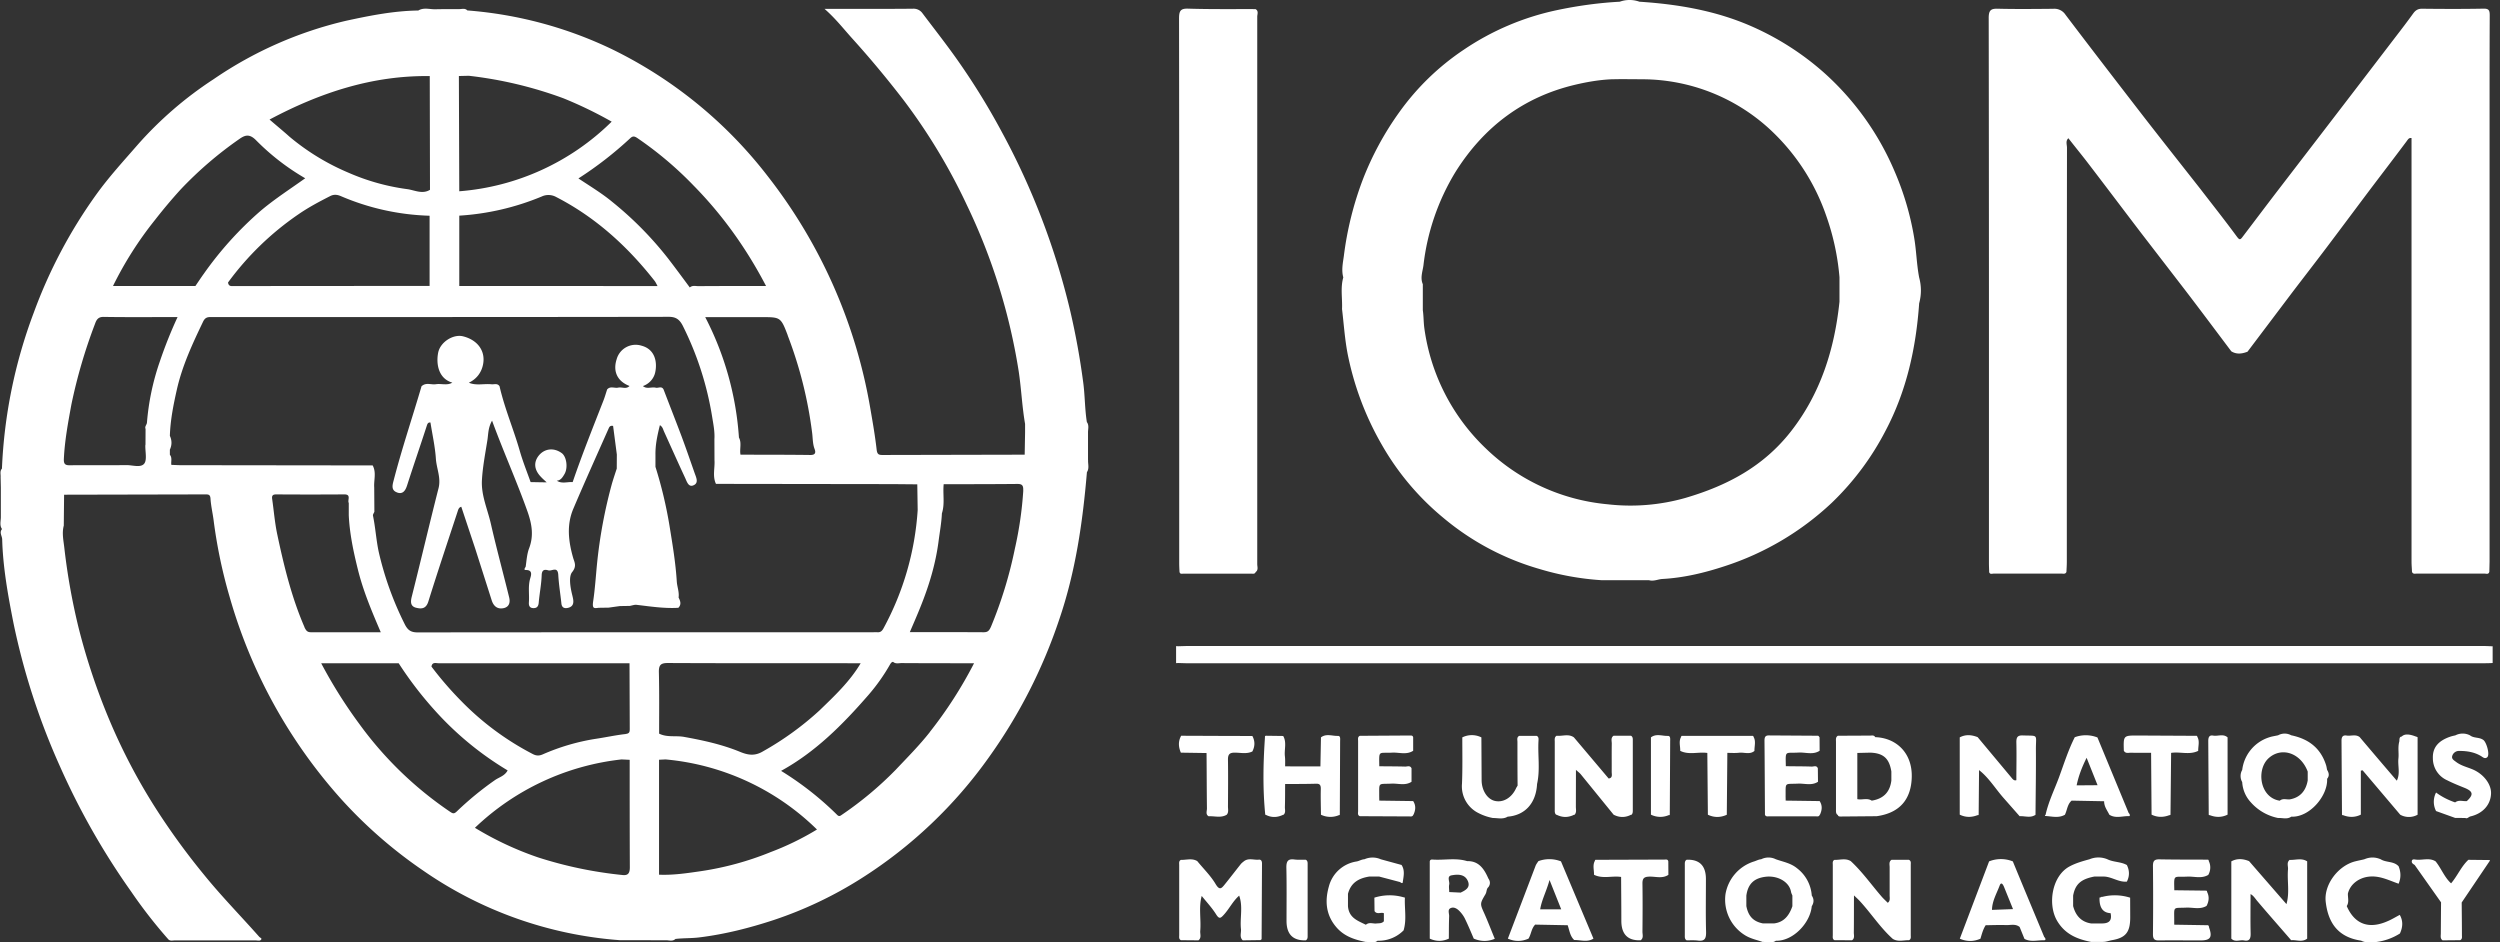 <svg viewBox="0 0 321 121" fill="none" xmlns="http://www.w3.org/2000/svg"><rect x="0" y="0" width="321" height="121" fill="#333333" stroke="none"/><g clip-path="url(#a)" fill="#fff"><path d="M255.4 73.43c.1.37.39.22.6.22h8.7c.22 0 .5.1.63-.21.02-.45.05-.88.05-1.33 0-17.71 0-35.43.02-53.14 0-.4-.21-.87.18-1.22.8 1.03 1.63 2.04 2.43 3.08 2.3 3 4.57 6.02 6.86 9.02l5.7 7.4c1.99 2.6 3.95 5.23 5.93 7.86.68.42 1.38.32 2.08.05l5.6-7.42c1.52-2 3.06-3.98 4.57-5.98 1.85-2.45 3.68-4.91 5.52-7.36 1.58-2.09 3.17-4.16 4.73-6.25.19-.25.3-.49.64-.42v54.38c0 .44.04.88.06 1.32.13.32.4.22.63.22h8.7c.2 0 .5.14.6-.23l.03-1.32v-58.26c0-3.94 0-7.88.02-11.83 0-.61-.06-.91-.77-.9-2.64.05-5.29.04-7.93.01-.51 0-.83.2-1.12.6-.75 1.04-1.52 2.05-2.3 3.06l-5.02 6.56-4.91 6.4-5.1 6.64c-1.55 2.02-3.08 4.06-4.62 6.08-.3.4-.41.3-.72-.11-1.53-2.08-3.13-4.1-4.71-6.15-2.38-3.03-4.78-6.06-7.14-9.1-3.4-4.4-6.79-8.8-10.14-13.22a1.7 1.7 0 0 0-1.56-.75c-2.36.02-4.73.05-7.1-.01-.91-.03-1.2.19-1.19 1.23.04 23.32.03 46.65.03 69.97 0 .37.02.74.03 1.1h-.01Zm-103.95 0c.07.32.3.23.5.23h8.75c.2 0 .42.06.53-.21.37-.27.2-.68.2-1.01v-70.3c0-.31.21-.73-.22-.97-2.88-.01-5.77.03-8.66-.06-.98-.03-1.16.3-1.16 1.27.03 23.32.02 46.63.02 69.94 0 .37.02.74.04 1.1v.01Zm167.57 9.52h-166.76l-1.04.03h-.01a.28.28 0 0 0-.2 0v2.16l.11.01.1-.02 1.04.03h166.76c.34 0 .7-.01 1.04-.03v-2.15c-.35 0-.7-.03-1.04-.03Zm-8.58 11.73a.82.82 0 0 0-.28-.12c-.85-.33-1.43-.34-1.78.01-.25.04-.3.18-.3.6-.08.26-.12.59-.12.99s.04.8 0 1.2c-.11.96.26 1.95-.21 2.88-1.6-1.86-3.19-3.73-4.77-5.6-.53-.4-1.13-.1-1.7-.2-.5-.07-.64.22-.63.72l.06 9.45c.04.06.08.07.12.05.77.3 1.53.32 2.3-.06v-5.65l.23-.04 4.83 5.7a2.3 2.3 0 0 0 2.23 0v-9.93h.02Zm-52.21 5.12-4.3-5.15c-.77-.3-1.53-.38-2.3.03v9.92c.77.38 1.54.36 2.3.06.04.02.08.02.13-.05l.05-5.73c1.26.98 2.09 2.38 3.14 3.57l2.07 2.35c.65-.04 1.33.24 1.94-.12.03 0 .07-.02.1-.07.02-2.79.07-5.58.05-8.37-.01-2.02.4-1.74-1.7-1.81-.66-.02-.82.24-.81.9.04 1.61 0 3.23 0 4.85-.33.1-.5-.18-.67-.38Zm40.57.2c.33-.39.23-.77 0-1.15-.05-.21-.07-.43-.14-.63-.73-2.27-2.35-3.37-4.47-3.81a1.74 1.74 0 0 0-1.68 0c-.39.09-.8.14-1.17.27a5.02 5.02 0 0 0-3.44 4.18 1.56 1.56 0 0 0 0 1.56 4.15 4.15 0 0 0 1.1 2.59 6.32 6.32 0 0 0 3.5 2.02c.57-.03 1.16.21 1.7-.17 2.35.12 4.72-2.7 4.6-4.86Zm-4.8 2.64c-.43.04-.88-.17-1.28.17-2.6-.4-3.05-4.06-1.38-5.5 1.64-1.43 4.07-.64 4.97 1.76v1.14c-.24 1.37-1 2.2-2.3 2.43Zm-20.5 12.62a6.46 6.46 0 0 0-3.56-.1h-.15v.04l-.21.05c-.04 1.29.43 1.95 1.42 2 .24 1.1-.37 1.34-1.22 1.32h-1.28c-1.25-.19-1.98-.98-2.31-2.23v-1.34c.27-1.47 1-2.12 2.72-2.45h1.28c1 .05 1.87.75 2.9.65.36-.71.35-1.42 0-2.13-.78-.44-1.7-.35-2.5-.74a2.98 2.98 0 0 0-2.3 0c-.87.24-1.74.48-2.56.92-2.27 1.22-2.83 4.86-1.61 6.96 1.02 1.75 2.6 2.38 4.37 2.73h1.5c.4.01.79-.15 1.18-.22 1.8-.31 2.35-1.05 2.35-2.94l-.01-2.53Zm-32.72-20.61c-.16-.29-.43-.2-.66-.2l-4.14.02c-.31.19-.24.5-.24.79v8.66c0 .26-.03.52.19.71l.04-.02c.04.24.23.23.4.23l4.6-.04c3-.42 4.44-2.21 4.5-5.06.06-3.09-2.01-5-4.7-5.09Zm-.44 8.16c-.59-.4-1.25-.06-1.86-.2v-5.93l1.67-.04c1.67.06 2.43.74 2.7 2.42v1.16c-.19 1.56-1.09 2.35-2.5 2.58h-.01Zm-49.59 11.97c.16-.27.09-.65.36-.87.27-.38.25-.75-.01-1.12-.54-1.24-1.24-2.26-2.72-2.22-1.45-.45-2.93-.1-4.4-.2-.16-.01-.35-.02-.4.23v9.92c.82.38 1.64.38 2.45 0 .01-.95 0-1.9.04-2.86.02-.36-.24-.88.2-1.06.45-.2.88.11 1.2.46.25.27.49.6.65.95.4.82.75 1.67 1.11 2.51.9.38 1.8.4 2.7.02-.45-1.08-.86-2.16-1.33-3.22-.58-1.28-.6-1.27.15-2.53Zm-3.22-.17-1.45-.07c0-.33-.07-.67 0-.98.08-.4-.36-1.06.32-1.17.77-.14 1.68-.17 2.07.73.37.85-.31 1.2-.94 1.5v-.01Zm9.83-13.95c.41-1.83.08-3.68.18-5.5.01-.25.06-.53-.22-.67h-2.26c-.33.18-.22.5-.22.78 0 1.87 0 3.74.02 5.6-.07.13-.16.25-.21.37-.56 1.2-1.64 1.84-2.7 1.6-.98-.22-1.7-1.35-1.71-2.65l-.03-5.51a2.75 2.75 0 0 0-2.45 0c0 1.98.04 3.96-.04 5.94a3.83 3.83 0 0 0 2.16 3.8 6.6 6.6 0 0 0 1.8.61c.64 0 1.3.2 1.9-.17 2.25-.18 3.65-1.74 3.78-4.2Zm3.07 9.94a4.07 4.07 0 0 0-2.9-.03c-.13.2-.29.4-.37.62l-3.55 9.33c.88.39 1.76.39 2.65 0 .35-.56.36-1.3.86-1.8l4.17.08c.23.66.3 1.4.84 1.9.83-.02 1.68.32 2.47-.18l-4.17-9.92Zm-2.67 6.15c.2-1.23.8-2.3 1.2-3.76l1.5 3.77h-2.7Zm60.68-6.15a4.1 4.1 0 0 0-3.04 0l-3.76 9.93c.88.38 1.76.39 2.65 0 .18-.6.33-1.2.67-1.73.85-.01 1.71-.05 2.57-.02.6.03 1.24-.2 1.79.24l.62 1.53c.8.44 1.66.16 2.5.18.3.01.22-.26.04-.42-1.35-3.24-2.7-6.47-4.03-9.7Zm.03 6.13-2.7.1c.02-1.14.6-2.1.98-3.11.2-.55.44-.15.57.17l1.15 2.84Zm48.23 1.49c-2.48 1.15-4.35.49-5.38-1.88.33-.5.13-1.06.15-1.6.28-1.2 1.4-2.04 2.71-2.18 1.38-.15 2.56.48 3.8.91.32-.74.3-1.5 0-2.24-.63-.68-1.58-.45-2.3-.9-.7-.3-1.4-.3-2.1 0-.39.1-.79.17-1.18.27-2.2.56-4.03 3-3.78 5.18.35 3.1 1.93 4.61 4.55 5 .6.32 1.26.2 1.9.18a7.44 7.44 0 0 0 3.08-1.1c.37-.8.43-1.6-.02-2.39-.48.25-.94.53-1.42.75Zm10.9-19.38c-.74-.33-1.55-.49-2.23-1-.3-.23-.64-.4-.49-.82a.9.9 0 0 1 .9-.6c.97 0 1.89.14 2.75.64.23.13.53.45.84.16.35-.34-.1-1.9-.5-2.2-.53-.4-1.21-.2-1.72-.6a2.04 2.04 0 0 0-1.88 0c-.23.05-.46.1-.69.18-1.49.52-2.25 1.38-2.2 2.76a3.08 3.08 0 0 0 1.84 2.83c.75.38 1.53.69 2.3 1 1.05.45 1.08.87.22 1.67-.5.05-1.03-.2-1.5.17-.87-.3-1.7-.71-2.45-1.27a2.6 2.6 0 0 0 0 2.38l2.45.88 1.3.01c.27.13.43-.14.66-.2 1.6-.37 2.6-1.5 2.65-2.94.04-1.21-.95-2.46-2.25-3.05Zm-88.32 3.97-.01-.55c.02-1.87-.18-1.56 1.55-1.64.87-.05 1.78.3 2.61-.24l-.02-1.73c-.17-.43-.54-.2-.8-.22-1.1-.04-2.21-.03-3.31-.05-.04-2.1-.14-1.64 1.64-1.75.9-.05 1.84.33 2.7-.23l-.01-1.73c-.06-.07-.13-.2-.2-.2l-6.33-.04c-.5 0-.54.31-.54.72.03 3.15.04 6.3.06 9.46.1.27.33.21.52.21h6c.2 0 .43.07.52-.22l.02.01c.27-.59.34-1.17-.04-1.75l-4.35-.06v.01Zm-52.18 0-.01-.55c.01-1.87-.18-1.56 1.55-1.64.87-.05 1.78.3 2.6-.24v-1.73c-.19-.41-.55-.21-.82-.22-1.1-.03-2.21-.03-3.32-.04-.03-2.12-.13-1.65 1.65-1.75.9-.05 1.84.32 2.7-.24v-1.73c-.05-.24-.24-.23-.4-.23l-6.45.04c-.3.14-.22.43-.22.67v9c0 .22-.1.52.22.65l6.35.03c.19 0 .43.06.52-.22h.02c.27-.58.34-1.17-.04-1.75l-4.35-.06v.01Zm106.53 16.19c0-.07-.06-.13-.1-.2l-4.36-.07v-.55c0-1.87-.2-1.56 1.54-1.64.87-.04 1.77.28 2.61-.22.32-.6.37-1.21.06-1.81.02-.05 0-.1-.08-.15l-4.12-.05v-.01c-.04-2.1-.13-1.65 1.64-1.74.9-.05 1.84.3 2.72-.22a1.9 1.9 0 0 0 .05-1.82c.03-.05 0-.1-.08-.14-2.08-.01-4.17 0-6.25-.04-.65-.01-.83.22-.82.89.03 2.9.03 5.81 0 8.72 0 .63.2.82.78.8 1.78-.02 3.55 0 5.32 0 1.28 0 1.56-.4 1.1-1.68v-.09l-.01.01Zm-64.59-6.13c0-1.7-.82-2.54-2.47-2.48-.26.14-.24.41-.24.67v9c0 .26-.03.53.24.68.48 0 .97-.03 1.45.03.82.1 1.06-.21 1.04-1.09-.06-2.27-.02-4.54-.02-6.8Zm-57.4-2.49c-.64.07-1.3-.25-1.9.19-.14.11-.28.22-.4.35-.7.88-1.38 1.77-2.09 2.65-.4.49-.65.8-1.16-.05-.64-1.08-1.56-1.97-2.36-2.95-.67-.41-1.4-.14-2.1-.16-.29.14-.22.42-.22.67v8.98c0 .24-.07.52.22.66l2.25.02c.42-.33.2-.8.23-1.2.13-1.5-.22-3.03.19-4.5.63.79 1.33 1.53 1.87 2.4.36.56.54.48.91.08.74-.78 1.2-1.8 2.03-2.52.51 1.4.08 2.87.23 4.3.05.48-.22 1.03.23 1.44l2.27-.03c.05-.05.15-.09.15-.13l.05-9.7c0-.3-.1-.53-.41-.5Zm52.49-15.89c-.72.02-1.47-.33-2.15.19v9.92a2.7 2.7 0 0 0 2.29.06c.04.02.08.02.13-.05l.05-9.44c0-.28.07-.7-.32-.68Zm70.04-.04c-.52-.09-.63.23-.63.72l.06 9.44c.04.06.08.07.12.05.77.3 1.53.32 2.3-.06v-9.92c-.57-.5-1.24-.12-1.85-.23Zm-39.05 15.95h-2.25c-.38.25-.23.65-.24 1v3.5c-.01.36.12.76-.24 1.02-.27-.27-.56-.53-.81-.82-1.31-1.52-2.47-3.17-3.94-4.53-.67-.41-1.39-.14-2.1-.16-.28.14-.21.42-.21.66v8.98c0 .24-.07.53.22.67l2.25.01c.37-.25.23-.65.23-.98.02-1.6.01-3.19.02-4.78.25.24.51.47.75.73 1.45 1.57 2.63 3.42 4.23 4.85.67.42 1.39.15 2.09.17.29-.14.22-.43.22-.67v-8.98c0-.24.07-.52-.22-.66Zm-77.22.66c0-.26.03-.53-.24-.67-.48-.01-.97.03-1.45-.03-.82-.11-1.06.2-1.04 1.08.05 2.27.02 4.54.02 6.81 0 1.71.82 2.54 2.47 2.49.27-.15.24-.42.24-.67v-9.01Zm45.8-.69-8.83.03c-.03 0-.05.03-.08.07v.05c-.33.57-.1 1.2-.12 1.8 1.13.56 2.33.1 3.48.28.01 1.88.03 3.75.03 5.63 0 1.73.83 2.57 2.48 2.5.4-.29.23-.73.23-1.1.02-2.06.03-4.12 0-6.17-.01-.67.2-.87.83-.9.83-.04 1.7.3 2.5-.23l-.01-1.73c-.07-.31-.32-.23-.5-.23Zm-7.15-10.41-4.46-5.28c-.7-.5-1.48-.13-2.22-.21-.31.18-.24.5-.24.78v8.67c0 .25-.03.52.19.7l.04-.01c.75.38 1.5.38 2.26 0l.04.02c.3-.3.18-.7.18-1.04l.01-4.74c.2.19.44.36.62.57l4.22 5.19c.74.38 1.49.39 2.24 0l.04.02c.18-.16.18-.38.18-.6v-8.89c0-.25.03-.52-.23-.67h-2.24c-.38.26-.23.66-.23 1-.02 1.22 0 2.43-.01 3.63 0 .33.16.79-.39.86Zm-26.15 15.3-.16-.05h-.03a6.44 6.44 0 0 0-3.74.05l.02 1.73c.33.48.82.1 1.2.27v1.03c-.28.32-.66.24-1.01.29-.43.02-.9-.2-1.3.16-1.02-.51-2.18-.87-2.3-2.38v-1.59c.38-1.47 1.43-2.01 2.73-2.22h1.28l2.69.71c.1.1.3.2.33.05.1-.75.32-1.53-.15-2.25l-2.67-.73a2.6 2.6 0 0 0-2.1 0c-.34.01-.64.21-.98.28a4.35 4.35 0 0 0-3.59 3.24c-.52 1.85-.37 3.62.93 5.16 1.03 1.23 2.4 1.65 3.83 1.94.5-.03 1.04.22 1.5-.16a4.5 4.5 0 0 0 3.34-1.33c.42-1.38.1-2.8.17-4.2h.01Zm-8.09-75.63c.23 1.9.35 3.8.7 5.67a38.2 38.2 0 0 0 4.36 11.71 34 34 0 0 0 7.98 9.5 33.66 33.66 0 0 0 12.33 6.55 35.3 35.3 0 0 0 8 1.44h6.06c.6.17 1.15-.13 1.72-.16 2.73-.15 5.4-.79 7.98-1.64a36.46 36.46 0 0 0 13.78-8.16 35.27 35.27 0 0 0 6.92-9.3c2.66-5.06 3.88-10.55 4.28-16.29.3-1.1.3-2.21 0-3.32-.32-1.66-.35-3.37-.63-5.04a36.5 36.5 0 0 0-2.49-8.51 35.72 35.72 0 0 0-9-12.66 35.5 35.5 0 0 0-9.4-6.04c-4.6-2.02-9.47-2.84-14.4-3.16a3.7 3.7 0 0 0-2.52 0c-2.76.15-5.49.53-8.2 1.11a33.8 33.8 0 0 0-11.84 5.06 32.07 32.07 0 0 0-8.28 8.03 38.83 38.83 0 0 0-4.68 8.65 42.33 42.33 0 0 0-2.43 9.8c-.12.88-.33 1.83-.07 2.75-.38 1.32-.11 2.67-.16 4.01Zm10.46-5.55a29.4 29.4 0 0 1 4.14-12.04c3.68-5.84 8.78-9.59 15.26-11.14 1.55-.37 3.15-.65 4.75-.72l1.24-.02 2.97.02a24.26 24.26 0 0 1 15.93 6.25 27.17 27.17 0 0 1 7.46 11.37 31.5 31.5 0 0 1 1.67 7.8v3.14c-.64 6.12-2.43 11.75-6.17 16.57-3.56 4.6-8.3 7.06-13.57 8.61a25.71 25.71 0 0 1-10.03.83 25.9 25.9 0 0 1-15.64-7.17 26.23 26.23 0 0 1-7.9-15.48c-.1-.76-.08-1.52-.19-2.27v-3.34c-.36-.81-.02-1.65.08-2.42v.01Zm136.9 76.35-2.73-.03c-.92.85-1.4 2.06-2.22 3.02-.86-.77-1.26-1.92-1.99-2.82-.82-.52-1.71-.11-2.56-.23-.18-.02-.46-.1-.5.22-.02.24.19.36.37.47l3.39 4.8-.03 4c0 .3-.1.66.23.88l2.25-.02c.3-.14.23-.42.23-.66 0-1.4-.02-2.79-.03-4.18l3.57-5.29.06-.09-.03-.06Zm-54.53-5.83c.29-.6.31-1.34.86-1.8l4.17.08c-.01.68.4 1.18.67 1.73.81.52 1.7.15 2.54.18.15 0 .1-.28-.06-.4l-4.01-9.7a4.07 4.07 0 0 0-2.91-.03c-.84 1.66-1.4 3.45-2.04 5.19-.59 1.58-1.34 3.1-1.71 4.78l-.08.07.01.07c.86.04 1.73.32 2.56-.16Zm4.2-3.78-2.7.02c.24-1.18.65-2.27 1.28-3.54l1.41 3.53Zm-47.62 3.78.07-7.93c.5 0 1.02.04 1.53-.02.65-.07 1.35.27 1.95-.23-.02-.6.22-1.24-.12-1.81.01-.04-.01-.08-.08-.12h-9.14c-.02 0-.05.02-.07.07v.05c-.34.57-.1 1.2-.12 1.8 1.13.56 2.32.1 3.48.27l.07 7.93c.8.38 1.62.38 2.44 0Zm56.84.06c.04.02.08.01.13-.05l.08-7.94c1.16-.18 2.35.3 3.48-.26-.02-.6.22-1.24-.12-1.81.01-.04-.01-.07-.07-.12l-7.62-.04c-1.8 0-1.8 0-1.74 1.96.24.4.61.24.93.25.86.02 1.71.01 2.57.01l.06 7.94c.76.37 1.53.36 2.3.06Zm-106.66 0c.04.02.08.01.13-.05l.04-9.44c0-.28.08-.7-.3-.68-.73.02-1.48-.33-2.16.19l-.07 3.73-4.53-.01c0-.43.02-.87-.03-1.3-.1-.87.26-1.78-.22-2.6l-2.25-.03c-.03.03-.08.04-.09.07v.18h-.01v.1c-.22 3.27-.28 6.54.05 9.81l.04-.02c.75.4 1.51.37 2.27 0l.02.02c.33-.28.18-.67.19-1.02.03-.98.02-1.96.03-2.94 1.31-.01 2.63 0 3.94-.04.5-.02.65.16.64.68-.03 1.1.01 2.2.02 3.3a2.8 2.8 0 0 0 2.3.06h-.01Zm122.1 5.74c-.43.34-.19.8-.22 1.21-.13 1.49.23 3-.2 4.48l-4.8-5.52c-.76-.31-1.53-.38-2.28.03v9.92c.49.5 1.08.13 1.63.23.7.14.87-.22.85-.92-.04-1.67-.01-3.35-.01-5.03.38.2.59.57.86.89 1.43 1.69 2.9 3.35 4.35 5.03.69-.06 1.4.3 2.06-.2v-9.92c-.72-.47-1.5-.15-2.25-.19Zm-142.38-13.76 3.3.05c.02 2.38.02 4.75.05 7.13 0 .33-.2.75.22.99.77-.05 1.57.25 2.32-.2.27-.3.16-.7.16-1.05.01-1.99.03-3.98 0-5.97-.02-.72.2-.96.88-.95.75 0 1.52.2 2.25-.15.34-.66.36-1.33 0-1.99-3.05 0-6.1-.02-9.14-.03-.4.72-.35 1.44-.04 2.17Zm-11.92-37.59v-3.5c-.01-.45.17-.93-.15-1.36-.27-1.71-.24-3.47-.48-5.19a94.41 94.41 0 0 0-1.63-8.98 93.26 93.26 0 0 0-8.82-23.1 89.05 89.05 0 0 0-6.03-9.7c-1.34-1.87-2.76-3.68-4.14-5.51a1.4 1.4 0 0 0-1.25-.59c-3.44.03-6.88.02-10.33.02h-1c1.4 1.22 2.42 2.54 3.53 3.77 2.28 2.52 4.46 5.14 6.55 7.85a75.2 75.2 0 0 1 8.2 13.58 76.69 76.69 0 0 1 6.65 21.33c.34 2.25.43 4.52.82 6.76v1.1l-.05 2.85-18.26.04c-.5 0-.68-.1-.75-.7-.2-1.75-.5-3.48-.8-5.21a66.53 66.53 0 0 0-13.17-29.87 56.5 56.5 0 0 0-20.01-16.32 52.24 52.24 0 0 0-18.57-4.98c-.32-.33-.71-.16-1.07-.17h-1.87l-1.25.02c-.7 0-1.43-.25-2.11.16-3.12.04-6.15.64-9.2 1.3a50.24 50.24 0 0 0-17.1 7.53 47.83 47.83 0 0 0-9.7 8.37c-1.84 2.12-3.74 4.18-5.38 6.47a63.12 63.12 0 0 0-8 15.14 64.26 64.26 0 0 0-4.08 20.01c-.3.33-.14.74-.17 1.11l.03 1.35v3.72c.01.53-.2 1.09.15 1.58-.38.45.01.88.02 1.32.1 3.62.74 7.15 1.44 10.7a88.55 88.55 0 0 0 6 18.5 92.85 92.85 0 0 0 9.1 16 62.57 62.57 0 0 0 4.74 6.1c.24.32.58.2.87.2h10.4c.21 0 .48.08.62-.03.3-.23-.05-.3-.16-.43-2.36-2.67-4.85-5.2-7.1-7.98a89.84 89.84 0 0 1-5.88-8.03 75.47 75.47 0 0 1-6.25-11.8 82.4 82.4 0 0 1-4-12 82.22 82.22 0 0 1-1.8-10.13c-.1-.92-.33-1.9-.07-2.86l.01-1.11.03-2.86 18.15-.04c.39 0 .62.02.65.57.06.92.28 1.84.4 2.77a63.9 63.9 0 0 0 2.06 9.84 65.87 65.87 0 0 0 14.35 25.98 58.94 58.94 0 0 0 10.52 9.16 50.87 50.87 0 0 0 25.23 8.92h1.3l4.55.01c.43-.03.9.2 1.29-.17 1.02-.12 2.05-.07 3.08-.2 3.25-.4 6.4-1.2 9.51-2.22a51.15 51.15 0 0 0 11.25-5.34 58.49 58.49 0 0 0 16.41-15.57 66.62 66.62 0 0 0 9.03-17.7c2.09-6.12 3.01-12.47 3.55-18.9.33-.5.12-1.05.15-1.57Zm-38.56-15.98a53.4 53.4 0 0 1 3.13 12.44c.1.7.06 1.44.32 2.13.2.52.06.79-.55.78-2.99-.04-5.98-.03-8.96-.04-.14-.73.18-1.5-.2-2.2a39.27 39.27 0 0 0-4.33-15.46h7.2c2.46 0 2.5-.02 3.4 2.35Zm-20.2-25.34c.33-.3.55-.23.9 0a45.92 45.92 0 0 1 7.22 6.1c3.74 3.8 6.8 8.1 9.3 12.89-2.9 0-5.8 0-8.69.02-.37 0-.76-.13-1.1.17-.92-1.24-1.83-2.48-2.77-3.7a44.68 44.68 0 0 0-7.2-7.3c-1.33-1.1-2.8-1.98-4.33-3a46.96 46.96 0 0 0 6.67-5.18Zm-21.97 18.99v-9.03a32.82 32.82 0 0 0 10.59-2.46 2.04 2.04 0 0 1 1.86.07c4.96 2.55 9.07 6.24 12.58 10.7.18.21.29.48.43.73l-25.45-.01Zm1.23-26.99a51.9 51.9 0 0 1 12.14 2.89 52.5 52.5 0 0 1 6.2 3 31.3 31.3 0 0 1-19.57 8.94l-.05-14.8h.02l1.26-.03Zm-5.05 26.98-25.07.02c-.34 0-.73.09-.8-.46a37.25 37.25 0 0 1 9.02-8.74c1.3-.9 2.68-1.63 4.09-2.35.47-.24.9-.2 1.37 0a31.1 31.1 0 0 0 11.4 2.52v9.01Zm.03-26.94.03 14.6c-.97.6-1.97.05-2.89-.08a28.07 28.07 0 0 1-7.61-2.13 29.78 29.78 0 0 1-7.54-4.61c-.8-.72-1.64-1.4-2.56-2.2 6.57-3.5 13.3-5.68 20.57-5.58Zm-35.27 18.46a66.28 66.28 0 0 1 3.3-3.92 48.3 48.3 0 0 1 7.55-6.48c.73-.51 1.29-.65 2.1.16a29.94 29.94 0 0 0 6.33 4.9c-2 1.43-3.97 2.69-5.77 4.22a44.91 44.91 0 0 0-7.25 8.04c-.37.51-.72 1.05-1.08 1.57h-10.58a45.97 45.97 0 0 1 5.4-8.49Zm-1.04 26.02c-.02.3-.32.5-.18.82l-.01 2.01-.02.11c-.02.8.24 1.88-.15 2.35-.46.55-1.5.17-2.29.18-2.4.03-4.8-.01-7.2.02-.6.01-.86-.1-.82-.83.11-2.35.54-4.64.96-6.94a67.33 67.33 0 0 1 3.04-10.39c.19-.54.42-.9 1.1-.89 3.12.05 6.26.02 9.5.02a56.89 56.89 0 0 0-2.3 5.77 31.52 31.52 0 0 0-1.63 7.77Zm4.38 5.48c-.41 0-.83-.03-1.25-.04-.07-.43.14-.9-.19-1.3v-.65c.27-.59.28-1.18 0-1.78.06-2.02.46-3.99.9-5.95.7-3.09 2.02-5.9 3.37-8.72.27-.55.6-.59 1.07-.58h8.03c16.9 0 33.8 0 50.7-.03.93 0 1.39.36 1.8 1.17a40.38 40.38 0 0 1 3.77 11.73c.15.91.34 1.86.28 2.81l.01 2.69c.07 1.01-.28 2.06.19 3.05l21.78.03c1.36 0 2.71.02 4.07.03l.05 3.3a36.73 36.73 0 0 1-4.38 15.17c-.2.37-.4.55-.8.52-.17-.02-.34 0-.51 0-19.51 0-39.02 0-58.53.02-.9 0-1.3-.33-1.69-1.15a41.08 41.08 0 0 1-3.29-9.18c-.33-1.54-.42-3.12-.74-4.66-.03-.14.11-.33.18-.49l-.02-3.12c-.07-.95.3-1.93-.2-2.84l-24.6-.03Zm61.38 34.45c0-2.6.03-5.21-.03-7.82-.03-.97.23-1.23 1.15-1.23 8.25.04 16.51.02 24.76.03-1.41 2.38-3.4 4.23-5.33 6.1a38.74 38.74 0 0 1-7.19 5.2c-1.07.65-1.96.5-3.01.06-2.3-.94-4.7-1.46-7.13-1.9-1.07-.2-2.2.1-3.23-.43Zm-4.3.07c-1.27.14-2.54.42-3.81.61a27.57 27.57 0 0 0-6.83 2c-.5.22-.87.18-1.32-.06a35.92 35.92 0 0 1-9.16-6.8 44.37 44.37 0 0 1-3.81-4.41c.1-.62.57-.43.91-.43h24.52l.03 8.4c0 .4-.02.62-.52.68Zm-41.24-13.74c-1.65-3.81-2.63-7.83-3.49-11.89-.32-1.5-.44-3.06-.66-4.58-.06-.45.14-.56.53-.56 2.92.02 5.84.02 8.75 0 .92 0 .36.75.56 1.1v1.57c.11 2.37.6 4.67 1.17 6.97.69 2.8 1.8 5.4 2.94 8.06h-8.95c-.46 0-.63-.17-.86-.67Zm18.67 23.7a46.7 46.7 0 0 1-11.62-11.25 61.28 61.28 0 0 1-4.9-7.8h9.95a47.18 47.18 0 0 0 4.59 6 40.53 40.53 0 0 0 9.4 7.76c-.36.7-1.08.87-1.62 1.24a40.67 40.67 0 0 0-4.91 4.03c-.37.35-.52.27-.89.02Zm11.33 5.88a40.97 40.97 0 0 1-8.11-3.8 32.4 32.4 0 0 1 18.83-8.78l1.04.05c0 4.6 0 9.2.02 13.8 0 .78-.24 1.08-.97.99a52.63 52.63 0 0 1-10.81-2.26Zm29.76-.64a38.86 38.86 0 0 1-8.8 2.4c-1.79.26-3.6.54-5.43.46v-14.76l.84-.04a31.85 31.85 0 0 1 19.44 9 35.6 35.6 0 0 1-6.06 2.94Zm20.54-15.45c-1.37 1.74-2.92 3.29-4.42 4.88a44.88 44.88 0 0 1-6.82 5.7c-.26.18-.4.32-.68.03a39.98 39.98 0 0 0-7.18-5.63c4.41-2.42 7.9-5.93 11.18-9.7a24.4 24.4 0 0 0 2.82-3.98c.1-.16.19-.3.38-.32.33.3.73.16 1.1.16 3.1.02 6.2.02 9.3.02a54.34 54.34 0 0 1-5.68 8.83Zm12-31.02a47.33 47.33 0 0 1-1.08 7.47 54.5 54.5 0 0 1-3.06 10c-.24.55-.43.73-.95.73-3.13-.02-6.26-.01-9.48-.01.46-1.08.91-2.1 1.33-3.15 1.13-2.78 2-5.64 2.38-8.66.15-1.15.36-2.28.41-3.44.4-1.23.1-2.5.23-3.75 3.13 0 6.26 0 9.4-.03.61-.01.85.12.81.84Zm101.24 52a4.82 4.82 0 0 0-1.91-3.51c-.81-.66-1.78-.81-2.7-1.14a2.1 2.1 0 0 0-1.89 0c-.34.02-.64.21-.97.3a5.32 5.32 0 0 0-3.61 4.2 5.37 5.37 0 0 0 2.6 5.31c.7.41 1.45.55 2.18.81.57-.03 1.16.22 1.7-.16 2.15.07 4.4-2.24 4.6-4.43.29-.46.31-.91 0-1.37Zm-4.8 3.58h-1.5c-1.22-.25-1.85-.93-2.1-2.22v-1.34c.22-1.63 1.12-2.25 2.44-2.42 1.58-.2 3.06.65 3.29 1.9.03.18.11.34.18.5v1.38c-.4 1.17-1.06 2.03-2.3 2.2Z"/><path d="M51.02 63.25c.7.23 1.03-.24 1.25-.92.8-2.5 1.66-4.98 2.47-7.48.12-.33.14-.64.53-.6.25 1.58.6 3.13.7 4.7.1 1.25.67 2.42.34 3.73-1.18 4.63-2.27 9.29-3.44 13.93-.18.7-.15 1.24.54 1.42.68.17 1.3.18 1.6-.83 1.2-3.85 2.48-7.67 3.74-11.5.08-.24.15-.56.48-.63l1.79 5.38 2.11 6.62c.26.82.8 1.2 1.6 1 .68-.18.8-.77.64-1.39-.77-3.14-1.62-6.26-2.34-9.41-.42-1.87-1.27-3.68-1.15-5.64.1-1.76.45-3.5.72-5.24.1-.74.09-1.52.58-2.38 1.48 4.04 3.17 7.78 4.55 11.67.56 1.6.83 3.1.2 4.74-.27.72-.32 1.54-.43 2.32-.03.13-.37.46.05.45.89 0 .63.72.53 1.07-.3 1.02-.1 2.04-.17 3.05-.03.4.05.74.53.77.45.02.68-.16.73-.69.1-1.18.34-2.35.38-3.53.02-.82.5-.73.88-.62.43.11 1.18-.56 1.25.57.07 1.23.27 2.44.4 3.66.05.55.38.67.8.59.99-.2.74-1.04.6-1.63-.26-1.03-.48-2.4-.02-2.97.65-.8.27-1.31.12-1.87-.6-2.1-.84-4.2.03-6.26 1.47-3.46 3.02-6.89 4.54-10.32.08-.19.2-.4.57-.32l.48 3.67-.01 1.81c-.2.6-.4 1.2-.58 1.8a62.22 62.22 0 0 0-1.95 10.41c-.16 1.62-.26 3.25-.5 4.84-.13.94.1.9.71.82l1.28-.02 1.44-.2 1.27-.02c.3-.05.6-.17.87-.14 1.79.21 3.57.49 5.37.38.42-.42.26-.87.03-1.32.1-.7-.18-1.35-.23-2.04-.15-2.44-.56-4.85-.95-7.26a54.93 54.93 0 0 0-1.79-7.48v-1.55c-.02-1.29.25-2.52.57-3.8.34.21.4.5.5.75.91 2 1.8 4 2.73 6 .23.48.44 1.3 1.13.95.65-.31.29-1.01.1-1.55-.55-1.57-1.09-3.14-1.67-4.7-.76-2.02-1.55-4.02-2.32-6.04-.25-.47-.67-.14-1-.22-.55-.13-1.15.22-1.65-.21.8-.28 1.39-.94 1.57-1.72.3-1.28.03-3.01-1.77-3.47a2.53 2.53 0 0 0-3.17 1.74c-.51 1.58.09 2.84 1.65 3.44-.44.46-.97.1-1.45.21-.47.11-1-.24-1.42.23-.16.47-.29.95-.47 1.41-1.36 3.48-2.75 6.95-3.96 10.49-.68-.05-1.39.25-2.04-.18.51-.03.76-.46.99-.85.47-.8.27-2.22-.34-2.68-1-.74-2.2-.62-2.95.29-.68.84-.62 1.79.2 2.68.25.28.53.52.8.77-.69 0-1.37-.02-2.06-.03-.47-1.33-1-2.64-1.39-4-.8-2.8-1.95-5.46-2.6-8.31-.28-.42-.69-.21-1.04-.25-.96-.1-1.95.2-2.9-.2 1-.48 1.65-1.32 1.84-2.44.29-1.7-.77-3.07-2.6-3.52-1.24-.3-2.9.72-3.18 2.1-.28 1.43.02 3.33 1.82 3.85-.67.4-1.4.1-2.09.2-.59.1-1.22-.23-1.76.18a1.2 1.2 0 0 0-.1.07c-1.19 4.05-2.54 8.06-3.6 12.16-.2.72-.24 1.25.48 1.5h.01Z"/></g><defs><clipPath id="a"><path fill="#fff" transform="translate(.056)" d="M0 0h320v121h-320z"/></clipPath></defs></svg>